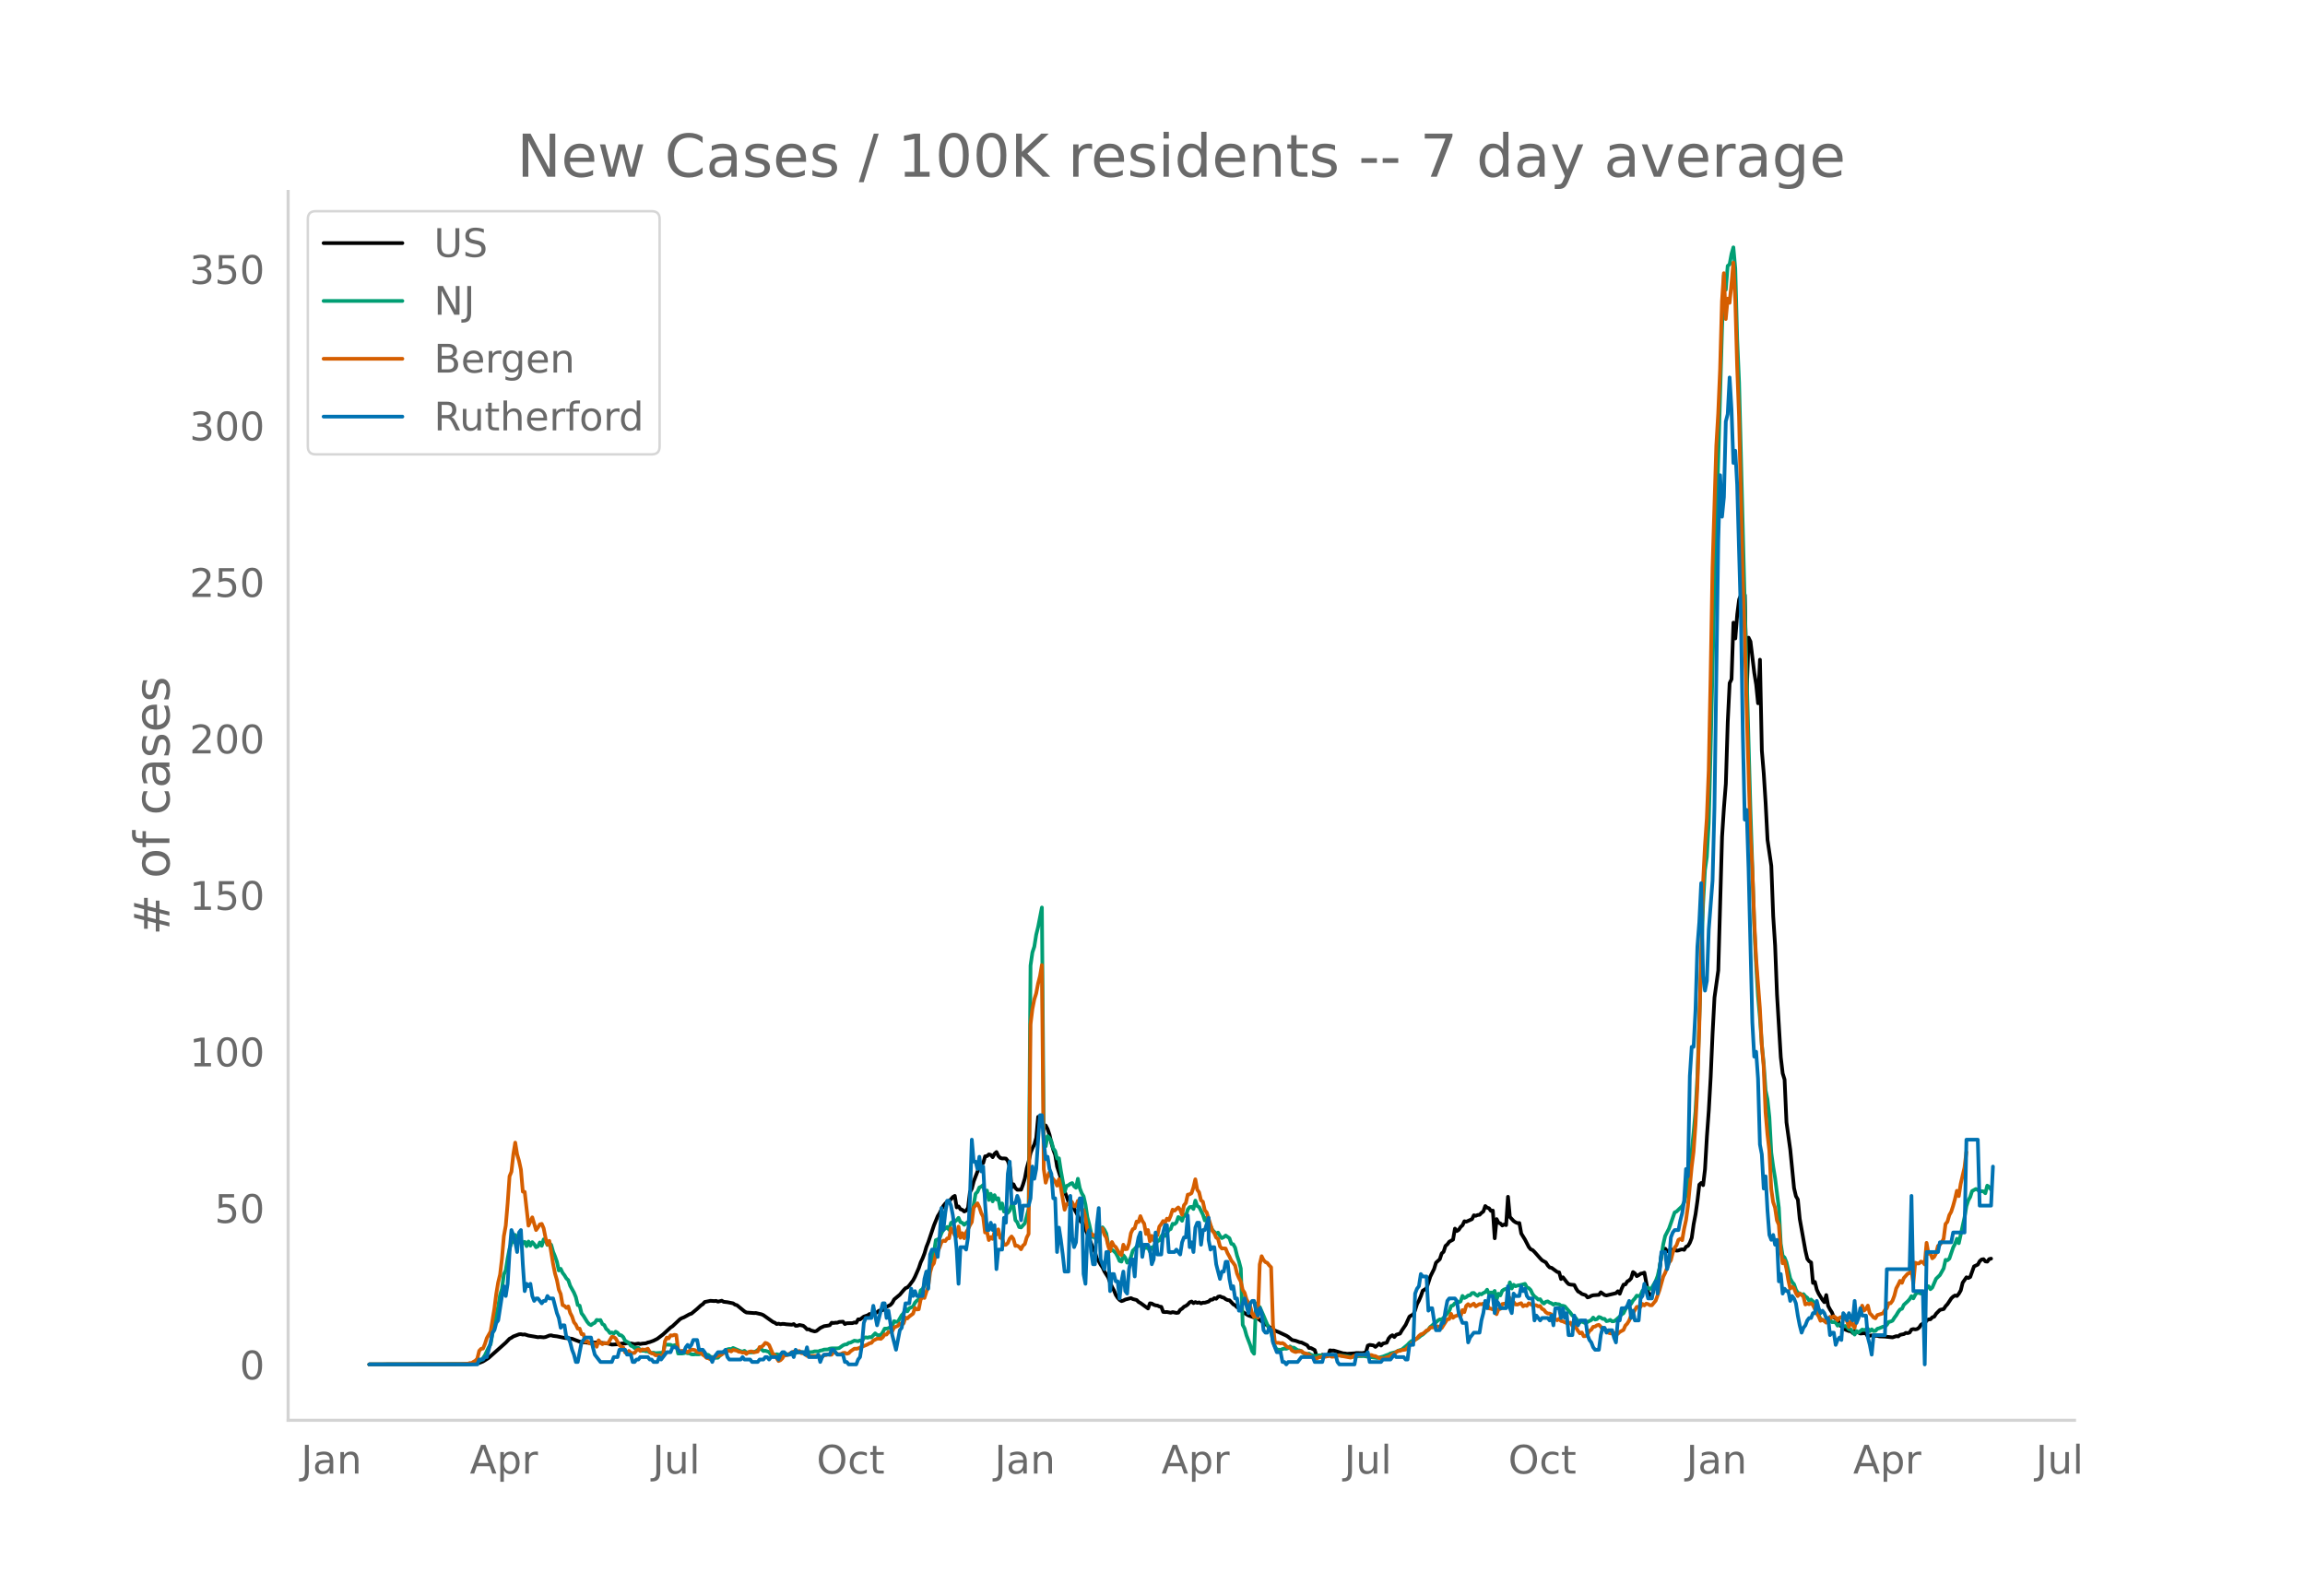 <svg height="864" viewBox="0 0 936 648" width="1248" xmlns="http://www.w3.org/2000/svg" xmlns:xlink="http://www.w3.org/1999/xlink"><defs><style>*{stroke-linecap:butt;stroke-linejoin:round}</style></defs><g id="figure_1"><path d="M0 648h936V0H0z" style="fill:#fff" id="patch_1"/><g id="axes_1"><path d="M117 576.72h725.4V77.76H117z" style="fill:none" id="patch_2"/><path clip-path="url(#p5c4dc02e78)" d="m149.973 554.04 39.244-.08 3.847-.19 1.54-.323 1.538-.604 1.54-.96.769-.5 6.925-6.169 1.54-1.606.769-.392.77-.523 2.308-.868.77-.064.769.187.77-.085 1.538.487 2.309.378 1.539.284.769-.09 1.539.131.77-.12 1.538-.621.77-.078.77.232 1.538.174 3.078.648 3.078.338 1.54.605 1.538.562 1.54.264 3.077.3.77-.232.77.073.769-.106 4.617.49 1.539.417 2.308-.137 1.54-.26.769-.069.77.05.769-.23 1.539.16 1.539.314 1.539-.246.77.178.769-.156 1.539-.134.769-.337.77-.155 1.539-.564 1.538-.771 2.309-1.763 3.078-2.833.77-.5 3.077-2.894.77-.426.77-.291 2.308-1.272.77-.24 2.308-1.927 1.539-1.425.77-.492.769-.874 2.308-.492 1.54.11.769-.076.77.314 1.538-.383.77.445 1.539.16 2.308.467.77.55.77.19 3.077 2.53.77.44 3.078.243.77-.03 2.308.532.769.351 3.847 2.74.77.316.77.542.769-.16.77.225.769-.128.77.023.769.137 2.308.179.77-.27.77.713.769-.043.77-.307 1.538.32.77.627.77.836.769-.05.77.462 1.538.425.77-.185 1.539-1.217 1.539-.73 1.539-.223.77-.166.769-1 .77.101.769-.126.77.006.769-.315 1.539-.1.77.972.769-.349 2.308-.04.77-.28.77.123.769-1.386.77.046 1.538-1.157 1.54-.512.769-.538.77.797.769-.638 1.539-.875.769-.636 1.539-.233.77-.964 2.308-1.127.77-.82.769-1.428 2.308-1.927 1.54-1.836.769-.806.77-.311.769-.801 1.539-2.07.77-1.448 1.538-3.52.77-2.31.77-1.616.769-2.016.77-2.618.769-1.926 2.308-6.864 1.54-3.755.769-1.21.77-1.627.769-1.32.77-.96.769-.715.77-.31.769-.722.77-.898.769-.46.77 4.676.769-.386.77 1.135.769.259.77.662.769-.353.77-1.139.769-6.347.77-1.413.769-3.004 2.308-5.983.77-1.026.77-.414.769-2.719.77-.1.769-.681.77.201.769.916.769-1.389.77-.69.769 1.622.77.754.769.238.77-.035.769.084.77.944.769 2.445.77 8.313.769-1.27.77 1.539.769.692 1.539-.032.77-2.075.769-2.563.77-4.135.769-2.75.77-3.474.769-1.88.77-1.495.769-2.728.77-8.494.769 2.196.77-.36.769 1.411.77.279.769 1.474.77 2.257.769 3.37.77 2.752.769 2.113.77 4.713 1.538 4.806 1.54 5.384.769 1.896.77 2.236.769-.854.77 2.008.769 1.644 1.539 2.836.77 1.888 1.538 1.693 3.848 9.707.77 1.467.769 2.704.77 1.043.769 1.395.77 1.106.769 1.653 1.539 2.423.77 2.086.769 1.762.769 1.373.77 1.872.769 1.196.77.826.769.476.77-.232.769-.408 2.308-.577.77.39 1.539.39.77.79.769.419 3.078 2.22.77-2.091.769.096.77.466.769.27.77.085.769.39.77.114.769 2.066.77.076.769-.04 1.539.301.77-.27 1.538.346.77-.122.77-1.16.769-.479.77-.767.769-.348.77-.57.769-.887.77-.304.769.662.77-.446.769.327.77-.19.769.425.77-.324.769.015 1.539-.466.77-.719.769-.034.77-.617.769.257.77-.849.769-.147.77.374.769.179.77.602.769.364.769.092 1.539 1.635.77.413.769.806.77.188.769.432.77 1.268 2.308 1.41 2.308.826.77-.144 3.847 2.934.77.404.77.74.769.383 1.539 1.023 1.539.615 1.539.718 1.539.712.77.488 1.538 1.256 1.54.34 1.538.576.77.104 2.308 1.131.77 1.114.77.014 1.538.82.77 2.546 1.539.132.77-.771.769.464.77-.211.769.203.77-2.258.769.12.77-.035 3.847 1.141.769.039.77.15 3.078-.206.769-.126 2.308.06 1.54-.273.769-2.78.77-.303 1.538.219.77.606.77-.628.769-.788.77.87.769-.824 1.539-.353.77-1.704.769-.88.77-.433.769.731.77-.934 1.538-.452.77-1.317 1.539-2.26 1.539-3.338.77-.506.769-.265.77-1.876.769-2.473.77-1.393.769-1.814.77-2.191 1.538-.95 1.54-4.79 1.538-3.101.77-2.527 1.539-1.416.77-2.352.769-.652.77-2.392.769-.65.77-1.053 1.538-.854.77-4.47.77.984.769-.5.77-1.164.769-.676.769-1.636.77.18 2.308-1.045.77-1.55.769.205.77-.325.769-.087.77-.789.769-.556.77-2.216.769.667.77.246.769 1.062.77-.125.769 11.254.77-7.794.769 1.483.77.283.769.84.77-.436.769.268.77-11.511.769 8.212 1.539 1.642.77.519.769.318.77-.022.769 4.254 1.539 2.512 1.539 2.985.77.918.769.316.77.74 2.308 2.615.77.788 1.538.872.77 1.222.77.815.769.142 2.308 1.69.77.155.77 2.711.769-.717 1.539 1.982.77.795.769.21 1.539.14.77 1.543.769 1.103.769.388.77.623 1.539.485.769.912.77-.207.769-.439.77-.234 2.308-.155.77-1.051 1.538 1.116.77.171 3.847-.924.77-.786.77 1.023.769-2.08.77-1.63.769-.084.77-1.226.769-.415.77-.846.769-2.527.77.537.769 1.125.77-.43.769-.568.77-.126.769-.307 1.539 8.163.77.906.769.41.77-3.175 1.538-1.99 1.54-11.594.769-1.851.77-.588.769 1.044.77-.26.769-.538.77.841.769-.654.77.377.769-.1.77-.3.769-.158.77.208.769-1.262.77-.336.769-1.29.77-1.999.769-5.533.769-4.017.77-5.445.769-6.577.77-.707.769.902.77-6.485.769-13.313.77-10.58.769-13.575.77-17.694.769-14.53 1.539-11.044 1.539-54.248.77-11.895.769-9.635.77-25.094.769-15.777.77-1.588.769-22.96.77 6.416.769-9.749.77-6.096.769-1.834.77 1.273.769-1.243.77 39.938.769-22.598.77 1.567 1.538 12.675.77 4.749.77 7.652.769-17.709.77 36.927.769 9.267.77 12.064.769 14.911 1.539 10.55.77 20.48.769 11.866.77 19.884 1.538 25.493.77 6.548.77 2.521.769 17.363 1.539 11.097 1.539 15.59.77 3.31.769 1.332.77 7.844 2.308 12.939.77 3.331.769.982.77.455.769 8.335.769-.42.77 3.133.769 1.685 1.539 2.468.77.945.769-2.885.77 4.4.769 1.46.77 1.2.769 2.013.77.476.769.128.77 2.475 1.538 1.107.77.75 1.539.603.77.021.769.775.77-.795.769.46.77.121.769.438 1.539-.148.77.162.769 1.257.77-.426.769-.097.77.151 1.538.023.77.216 2.308.092 3.078.317 1.54-.506.769.114.77-.645 1.538-.298.77-.495.77.103.769-.254.77-1.204.769-.194.77.145.769-.171.77-.559.769-1.16.77-.498.769-.1.77-1.133.769-.443.769-.062.77-.804.769-.256.77-1.193 1.538-1.551 1.54-.354.769-1.174.77-.812 1.538-2.33.77-.732.77-.445.769.198.77-.93.769-1.344.77-3.115 1.538-2.196.77.293.77-.423 1.538-4.295 1.54-.73.769-1.388.77-.677.769-.141.77.911.769.096.77-1.03.769-.19h0" style="fill:none;stroke:#000;stroke-linecap:round;stroke-width:1.5" id="line2d_1"/><path clip-path="url(#p5c4dc02e78)" d="m149.973 554.04 40.013-.094 2.309-.243.77-.18.769-.309.77-.617.769-.286.77-.849.769-1.134 1.539-3.253.77-1.16.769-4.429 2.308-10.897.77-4.743.77-2.512.769-5.79.77-1.76.769-4.816.77-3.945.769-2.288.77-.684.769-2.588.77 1.1.769-.522 1.539 2.883.77-.65.769 1.74.769-1.87.77 1.667.769-1.425.77.84.769 1.247.77-.372.769-1.576.77 1.347.769-2.6.77.333.769 1.928.77-.765.769.748.77 2.77.769 1.867.77 2.187.769 3.549.77-.677.769 1.635.77.998.769 1.278.77.703.769 2.271 1.539 2.784.77 1.832.769 3.23.77.229.769 3.12.77.98 1.538 2.492.77.914.77.413.769-.597.77-.36.769-1.163.77.145.769-.094.77 1.634.769.398.77 1.568.769.617.77 1.068.769-.233.77.445.769-.775.77.436.769.95.77.092.769.697.77 1.483 1.538.879.77 1.157.77.286.769.67 1.539-.071.77.936.769.237.77-.01.769.227.769-.05.77.559.769.135.77-.084.769.21 2.308-.161.77.243.77-3.585 2.308.1.77.374 1.538-.366.77 3.532h1.539l.77-.122.769-.244.77.262.769.019.77.406.769.058.77-.082 1.538.03 1.54-.54.769.017.77.63.769.139.77.756.769.09 1.539.317.77-.039.769-.834.77-.511.769-1.096.77-.55.769-.388.77-.186.769.078.77-.475 1.538.67 1.54.639.769.186.77-.348.769.675 2.308-.033 1.54-.413.769-.576.77-.43.769.184.769.677.77-.11 1.539.496.769 1.137.77.572.769-.513.77-.276.769.178 1.539.23.77-.424.769-.14.77.369 1.538-.546 1.54-.204 1.538-.332 3.078.152 2.309-.188.77-.254 1.538.025.77-.325.77-.125.769-.296 1.539-.052.77-.318.769-.119 2.308-.006.77-.125 1.539-1.091.77-.342.769-.061.77-.613.769-.103 1.539-.795 1.539.246.77-.354.769.407.77-1.399.769-.255.77.17.769-.256.77.086 1.538-1.613.77.668.769.113.77-.143.769-1.071.77-1.478h.769l.77-.186 1.538-.871.77-1.993.77.298.769-.049 1.539-2.655.77-.794.769-1.903.77 1.116.769-1.255 1.539-.672.77-1.58.769-.843.77-.378.769-3.76.77-.551.769-1.41.77-3.993.769-1.271.77-3.128 1.538-4.88.77-5.161.77-.33.769-.508.77-2.022.769-1.41.77-.469.769-.646.77 1.165.769-2.784.77-.509.769-.01.77-.595.769-.959.77 1.773.769.263.77.8.769-.677.77-.499.769-.654 1.539-6.317.77-4.478.769-.763.77-1.778.769-.327.77-.669.769 4.115.77-1.872.769 3.835.77-2.525.769 3.087.769-2.531.77 1.768.769-.503.77 4.189.769-2.087.77 3.326.769-1.302.77 1.823.769-.918.77-2.38.769.393.77 5.836.769.873.77 1.934.769.186 1.539-1.703 1.539-5.85.77-98.834.769-5.33.77-2.318.769-4.871.77-3.107 1.538-7.924.77 93.534.77 3.43.769-4.142.77.791.769 1.341.77 2.887.769 1.042.77 3.034.769-.084.77 4.986 1.538 8.604.77-2.349.77-.278.769-.592.77-.305.769 1.286.77.617.769-3.65.77 3.83.769 2.012.77 1.283.769 3.324.77 5.109.769 2.978.77 3.594.769 1.562.77-.09.769 1.95.77-.873.769-4.209.77-.75.769 1.014.77 1.539.769 4.424.77 2.281.769-.114.769.533.77.777.769 1.402.77 1.797.769.28.77-2.574.769.971.77 2.026.769-.61.77-1.683.769-2.57.77-.734.769-.895.77-.268.769-1.171.77.78.769.35.77.844.769-.265.77 1.707.769-1.711.77-.172 1.538-2.328.77-.297.77-1.615.769-1.053.77.836.769-1.097.77-1.345.769-.36.77-2.13.769.147.77-.673.769-2.22.77.442.769 1.08.77-2.468.769.497.77-2.59.769-.961.77-.143.769.875.77-3.402.769 2.187.77.452 1.538 3.054.77 2.374.77-1.172.769 2.609.77.687.769 1.729 1.539 1.572.77-.495.769 1.386.77.847.769-.385.77-.66 1.538 1.085.77 2.28.769.18.77 1.406.769 3.162.77 2.329.769 2.974.77 22.87.769 1.462.77 2.789 1.538 4.013.77 2.44.77 1.014.769-20.417.77 2.29.769-.855 1.539 3.518 1.539 3.675.77 1.7.769.905.77 4.176.769 2.014.77 1.316.769.008.77.143.769-.4.77-.172.769.086.77-.272.769-.673.77.548.769-.065 1.539 1.026.77.1.769.342.77.789.769.251.77.112.769-.194.77.472 1.538.48.77-.054.77-.21 1.538.052.77-.075.77.182.769-.125.77.039.769.223 1.539-.043 1.539-.313.77.212 1.538.1 2.309.35 1.539-.039 1.538-.229 2.309-.008 2.308.34 3.078.44 2.309-.592 1.539-.597.77-.263.769-.428 2.308-.599.77-.486 1.539-.495 2.308-1.899.77-.848.77-.638 2.308-1.049.77-.509.769-.676.77-.43 2.308-2.064.77-1.061.769-.577.77-.795.769-.464.77-.73.769-.492.77.034.769-.646 2.308-2.743.77-2.095.77-.215.769-.905.77-.393.769.018.77-.343.769-2.24.769.83.77-.36.769-.654.77-.074.769-.891.77-.066.769.712.77.458.769-.818.77.237.769-.554.77-.348.769-.997.77 1.752.769-.642.77.278.769-.906.77 3.627.769-2.484.77.679.769-1.9.77-.502.769-.272.77.83.769-3.443.77 2.5.769-1.529.77.593.769-.263 1.539-.287 1.539-.415.77 1.444.769.282.77.795.769 1.633.77.949.769.566.77.724.769-.154.77 1.151.769.611.77-.703.769-.178.77.491.769.296.77.536.769-.4.77.218.769.043.77.597.769.012.77.217 2.308 2.635.77 1.098.769.382.77.826.769 1.308.769.348.77-.66.769.637.77.223 1.539-.84.769-.374.77-1.016.769.817.77-.184.769-.875.77.25.769.527.77-.018.769.942.77-.161.769-.354.77.59.769-.063.77-.509 1.538-1.347.77-.891.77-.48.769-1.585.77-1.042 1.538-1.196.77-1.329.77-.854.769-1.147.77.202.769-.37.77-1.842.769-.531.77-.773.769.194.77.428.769-.546 1.539-2.676.77-2.003.769-3.294 1.539-9.695.77-3.326 1.538-2.958 2.309-6.593.77-.372 2.308-2.214.77-1.494.769-3.283.77-3.954.769-6.23 1.539-14.962.769-8.375.77-14.14 1.539-45.879.769-24.197.77-13.93.769-5.39.77-13.778.769-29.778 1.539-65.08 3.078-105.47.77-22.101.769 5.95.77-9.683.769-.632.77-4.215.769-2.684.77 8.596.769 28.64.77 17.563 2.308 90.482 2.308 83.048 1.54 46.657.769 16.221.77 12.777.769 8.655.77 11.039.769 7.741.77 10.937.769 3.608.77 7.246.769 14.347.77 5.664.769 4.647 1.539 12.16.77 14.505.769 4.943.77.721.769 1.91 1.539 6.56.77 1.465.769.91.77 2.183.769 1.355.77.133.769.679.77-.337.769.92.77.553.769 1.219.77-.495 1.538 1.478.77 2.713 1.539 3.824 1.538.634.77-.073.77.175.769-.537.77.965.769-.009.77.152.769 1.273.77-.445.769-.16.77.95.769-.206.77.395.769.95.77.094 1.538 2.065.77-1.468.77.605 1.538-1.177.77.188 1.539-.515.77.979.769-.752.77.71.769-.083.77-.875.769-.186 1.539-.64.77-.034.769-.697.77-1.194.769-.16.77-.339.769-1.233.77-1.01.769-1.31.77-1.024.769-.278.77-1.619 1.538-1.394.77-.836.77-1.27.769.906.77-1.466.769-.932 2.308.644.77-.137.77-2.647.769-.385.769 1.192.77-.652 1.539-3.575 1.538-1.488 1.54-2.725.769-3.476.77.168.769-.644 1.539-4.518.77-1.496.769-2.069.77 1.791 2.308-10.43.77-4.542.769-2.414.77-1.361.769-2.417 1.539-.842.77.352.769.727.77-.206.769.098.77.748.769-3.076.77.53.769 1.07h0" style="fill:none;stroke:#009e73;stroke-linecap:round;stroke-width:1.5" id="line2d_2"/><path clip-path="url(#p5c4dc02e78)" d="m149.973 554.04 36.935-.097 3.078-.176.77-.272h.77l.769-.546.77-.409.769-.876.77-3.156.769-.798.77-.117.769-1.83.77-2.397 1.538-2.687 1.54-9.291.769-6.096.77-4.597.769-3.136.77-6.525.769-9.096.77-4.246.769-9.115.77-10.927.769-1.87.77-7.05.769-4.753.77 4.753.769 2.648.77 3.545.769 8.96.77.097 1.538 13.712 1.539-3.37 1.539 5.162.77-1.052.769-1.246.77-.214.769 1.791.77 3.857.769 2.727.77-1.461 1.538 9.388.77 3.857.77 2.629.769 3.876.77 1.83.769 4.5.77.312.769.818.77-.604.769 2.63.77 1.46.769 2.337.77.955.769 1.675.77-.039.769 2.24.77.02.769 3.096.77-.292.769.857.77.195 1.538.02.77 1.226.77-2.63.769.877.77.702.769-.41 1.539.04 1.539-2.61.77.097.769.526 1.539 2.766.77.603.769.332.77 2.006.769.194.77-.798.769.798.77.078.769-.078.77-.993.769-.39.77.604.769-.642.77.136.769-.078.769-.35.77 1.304.769.604.77.117.769.643 1.539.039.77.409.769-.02.77-6.077.769-1.538.77.35.769-1.266.77.117.769-.311.77.116.769 5.96.77.76.769-.37.77.312.769-.176.77.526.769-.662.77-.448.769.039.77.195.769.76 1.539.291.77.78.769.525.77.78.769.136.77.448.769-.662.77-.04.769-.506 1.539-.467.77-.331.769-.643h.77l.769-.838h.77l.769.254.77-.604 1.538.292.77.448.77.078.769.312.77-.176.769.682.77-.682.769-.311h.77l.769.35 1.539-.33.77-1.812.769-.098.769-.623.77-.993.769.253.77.623 1.538 3.584.77.545 1.539 2.357.77-.331.769-.76.77-1.246.769.02.77-.234.769-.526 1.539-.76.77.253.769-.292.77-.156.769.838.77.078.769.292.77.72.769-.058.77.214 3.077-.175.77.468.77-.04.769-.681.77-.02.769-.311.77.156h.769l.77-.974.769.117.77.564.769.098.77-.117.769-.39.77-.078.769.39.77-.195.769-.798 1.539-1.052.77.02.769-.137 1.539-.662 1.539-.623.77-.332.769-.467.77-.156.769-.954 1.539-.76.769-.039.77.117.769-.643.77-1.149.769.04.77-1.053.769-.039.77-.253.769-1.539 1.539-.662.77-.915.769.526.77-.604.769-2.357.77.35.769-.798 1.539-1.13.77-2.337.769.624.77-.078.769-3.915.77-.974.769.292.77-2.454.769-1.987.77-5.901.769-2.708.77-1.032.769-3.74.77-.974.769-1.753.77-2.084.769-.662.77.214.769-1.09.77-.04.769-4.05.77 1.07.769 1.734.77.507.769-4.032.77 4.538.769-1.87.77 2.065.769-2.338.77-1.285.769-1.636.77-1.305.769-5.882 1.539-1.734.77 1.578.769 2.376.77 1.48.769 6.408.77-.33.769 3.408.77-1.208.769.74.769-2.882.77 1.11.769-2.104.77 3.448h.769l.77 2.824h.769l.77-.701.769-1.811.77-.877.769 1.052.77 2.785.769-.078.77.487.769.955.77-1.48.769-.643.77-2.65.769-1.46.77-85.077.769-6.252.77-3.896.769-2.434.77-4.032.769-3 .77-4.48.769 82.857.77 5.512.769-2.551.77-1.695.769 1.87 1.539 1.87.77 1.714.769-2.61.77 3.35 1.538 9.037.77-2.24.77-.02.769-1.265.77.506.769 1.617.77-.059.769-2.162.77 2.669.769 1.246.77-.194.769 3.019.77 5.22.769 2.025.77-.72.769.818.77-.215.769 1.91.77-.274.769-4.48.77.254.769 2.454.77 1.227.769 3.37.77 2.162.769-3.76.769 1.461.77.585 1.539 2.726.769.546.77-4.227.769 1.831.77-.097.769-2.22.77-4.208.769-1.616.77-.39.769-2.707.77.214.769-2.415.77 1.909.769 1.149.77 4.207.769-1.636.77 4.616.769-2.24.77 1.87.769-2.357.77.253.769-3.506.77-1.013.769-1.266.77.74.769-1.694.77.604.769-1.773.77-2.493.769.429 1.539-1.325.77.896.769 2.104.77-3.896.769-.915.77-3.39.769-.135.77-.468.769-2.318.77-3.31.769 4.206.77 1.091.769 3.253.77.565.769 3.486.77.838 2.308 7.498.77.896.769 1.831.77.506.769 3.058.77.877.769-.059.77.059.769 1.89.769 1.363.77 1.636.769.935.77 1.13.769 3.194.77 1.81.769 1.462.77 3.35.769 1.188.77 2.63 1.538 2.94.77 2.883.77 1.402.769-1.636.77 1.87.769-21.58.77-3.35.769 1.557.77.838.769.331.77.993.769.78.77 23.548.769 6.933.77.215.769-.02.77.234.769-.136.77.428.769.877.77.428.769.078.77 1.208.769.39.77.252.769-.253h.77l.769-.175.77.74.769.175 1.539.604.77.623 1.538.877.77.039.77-.429.769-.195 1.539-.058.77-.097.769-.254.77-.097.769.41 1.539-.118.77-.35.769-.04 4.617.858.769-.312.77-.487.769.04 1.539-.332 2.308-.156.77.234 1.539-.04.77.332.769.078 1.539.799 2.308.194.77-.506.77-.098 1.538-1.07.77-.312 1.539-1.11h.77l.769-.312 1.539-.214 3.847-3.954.77-.604.77-.955.769-.662.77-.234.769-.545.77-.76.769-.253.77-.974 1.538-.077.77-.468.77.078.769.253.77.448 2.308-3.584.77-.097.769-2.123.77 1.617.769-.643.77-.214.769-.507.77.877.769-2.65.769.819.77-2.571.769-.662.77.798 1.538-1.013.77 1.13 1.539-.954.77.097.769-.253.77.467.769-.272.77 1.714.769.116.77.293.769-.682.77 2.649.769-2.006.77-.156.769-1.967 1.539-.254.77.994.769-3.253.77 1.948.769-.273.77 1.013.769.039 1.539-.565.77 1.285.769-.506.77.312.769-1.072 1.539.819.77-.059.769.078.77.448.769-.175.77 1.188.769.35.77 1.013.769.487.77.059.769.35.77 1.032.769.838.77.487.769-.604.77.877.769.175 1.539.701.77.195.769-.39.77 1.286.769-.448 1.539 2.532.769.993.77-.35.769 1.519.77-.04.769-.583.77-1.52.769-.506.77-1.169.769-.097.77-.526.769-.195.77.74.769 1.091.77-.273.769.994.77.662.769.234 1.539.156.77-.429.769.506.77-.779 1.538-.818.77-1.772.77-.799.769-1.246.77-1.987.769-.915 1.539-2.65 1.539.02.77-1.227.769.623.77-.74.769.215.77.448h.769l1.539-1.85 1.539-4.247 1.539-5.512.77-1.52 1.538-4.09.77-1.012.77-3.02.769-2.103.77-1.013.769-2.181.77-.429.769.546.77-4.577.769-3.487.77-5.59 1.538-16.01.77-6.252.769-10.654.77-15.621.769-23.88 1.539-58.704.77-15.211.769-11.278.77-19.497.769-38.175.77-44.058 1.538-49.589.77-12.972.77-17.977.769-27.775.77-11.355.769 18.62.77-8.297.769 1.714.77-7.557.769-8.785.77 14.628.769 27.502.77 20.315 1.538 67.196.77 21.386.77 29.489 1.538 51.225.77 14.433.77 20.704.769 15.562 1.539 20.237.77 14.823.769 8.881.77 18.679.769 8.94.77 6.622.769 15.524.77 5.336.769 2.24.77 5.2.769 1.754.77 10.167.769 5.512.77-1.071.769 3.233.77 4.616.769 3.506.77-.74.769.526.77 2.025.769 1.227.77-1.032.769.468.77.779.769 3.194.77-.37.769.253.77-.428.769.74.769 1.577.77 1.91.769 1.05.77 1.89.769-.487.77.526.769.72.77-.35.769-2.025.77.272.769-.487.77.546.769 1.07.77-.973.769-.35.77.954.769-.37.77 1.013.769 2.434.77-2.337.769 1.52.77 1.207.769-3.76.77-.37.769-1.986.77-2.922.769 2.026.77-.682.769-1.363.77 3.116.769.74.77.955.769.35.77-1.305 2.308-.72.77-1.325.769-.681.77-2.085.769.02.77-1.032.769-2.065.77-2.98.769-1.402.77-1.636.769.818.77-1.968 1.538-1.714.77-.311.77-1.383.769 5.648.77-8.453.769.312.77-.02.769-.74.77.234.769.915.77-8.764.769 4.44.769-.253.77 2.104.769-.585.77-1.421.769-3.02.77-.545.769-.974.77-1.383.769-6.018.77-.896.769-2.707.77-1.344.769-2.396.77-2.785.769-3.35.77 2.162.769-4.948 1.539-6.622.77-6.31h0" style="fill:none;stroke:#d55e00;stroke-linecap:round;stroke-width:1.5" id="line2d_3"/><path clip-path="url(#p5c4dc02e78)" d="M149.973 554.04h43.86l.77-1.984h1.54l.769-.992h.77l1.538-5.952.77-3.968.77-.992.769-2.976.77-.992 1.538-9.92.77-3.968.77 3.968.769-4.96.77-12.896.769-8.929.77 1.984.769 2.977.77 3.968.769-7.937.77-.992.769 13.889.77 10.912.769-2.976.769.992.77-.992.769 4.96.77 1.984.769-.992h.77l1.538 1.984.77-.992h.77l.769-1.984.77.992h1.538l1.54 5.952.769 1.984.77 3.968.769-.992h.77l.769 4.96h.77l.769 1.984.77 2.976.769 1.984.77 2.976h.769l1.539-7.936 1.539-1.984h2.308l.77 3.968.77 2.976 2.308 2.976h4.617l.77-1.984h1.538l.77-2.976h2.308l.77 1.984h1.539l.77 2.976h.769l.77-.992h.769l.77-.992h3.077l.77.992h.769l.77.992h1.538l.77-1.984.77.992 2.308-2.976h1.539l.77-1.984h1.538l1.54 1.984h1.538l.77-1.984.77-.992.769.992.77-.992.769-1.984h1.539l.77 3.968h1.538l.77.992.77 1.984h1.538l.77 1.984.77-1.984 1.538-1.984h2.309l.77-.992.769 2.976.77.992h4.616l.77-.992.77.992h2.308l.77.992h2.308l.77-.992h1.538l.77-.992h.769l.77.992.769-.992h2.308l.77.992.77-1.984.769-.992h.77l.769.992h1.539l.77-.992.769 1.984.77-2.976.769.992h2.308l.77.992.77-2.976.769 3.968h3.078l.77-.992.769 2.976.77-1.984.769-.992h2.308l.77-1.984h.77l1.538 1.984h2.309l.77 2.976h.769l.77.992h3.077l.77-1.984.77-.992.769-4.96.77-8.928.769-1.984h2.308l.77-4.96 1.539 7.936 2.308-8.928h.77l.769 5.952.77-2.976 1.538 9.92 1.54 5.952 1.538-7.936.77-.992 1.539-9.92h1.539l.77-5.952.769 2.976.77-1.984.769 1.984h2.308l.77-6.944.77-2.976.769 6.944.77-13.888.769-1.984h1.539l.77 2.976.769-7.937.77-11.904.769 8.928.77-6.944.769-4.96h.77l.769 1.984.77 3.968.769 5.952.77 7.937.769 13.888.77-14.88h1.538l.77.992.77-4.96.769-15.873.77-23.808.769 8.928h.77l.769 2.976.77-4.96.769 5.952.77-1.984.769 14.88.77 10.912h.769l.77-2.976.769 2.976.769-1.984.77 17.857.769-7.936h1.539l.77-12.897.769 1.984.77-19.84.769-4.96.77 16.864h1.538l.77-2.976.77 1.984.769 7.936.77-5.952h2.308l.77-2.976.769-12.896.77 4.96.769-3.968.77-11.904.769-9.92h.77l.769 10.912.77 6.944.769-.992.77 4.96.769 1.984.77 9.92h.769l.77 21.825.769-9.92.77 4.96.769 5.952.77 6.944h1.538l.77-30.753.77 16.864.769 3.969.77-1.984.769-12.897.77-4.96h.769l.77 30.753.769 3.968.77-19.84.769-1.985.77 8.929.769 4.96h.77l.769-15.873.77-6.944.769 20.833 1.539 3.968.77-6.944h.769l.77 15.872.769-6.944h.769l.77 2.976h.769l.77 6.944.769-6.944.77-3.968.769 7.936.77.992.769-9.92.77-3.968h.769l.77 6.944.769-11.904.77-3.969.769-1.984.77 9.92.769-4.96h1.539l.77 1.985.769 5.952.77-1.984.769-10.913.77 8.929h1.538l.77-8.929.77-2.976h.769l.77 10.913h2.308l.77-.992 1.538 1.984.77-4.96.77-1.985h.769l.77-8.928.769 12.897.77-1.984.769 3.968.77-9.92.769-1.985h.77l.769 8.929.77-5.953h.769l1.539-4.96v8.928l.77 3.969.769-.992h.77l.769 6.944 1.539 5.952.77-2.976h.769l.77-3.968h.769l.769 6.944.77 3.968.769-.992.77 4.96h.769l.77 4.96h.769l.77-2.976.769-1.984 1.539 5.952.77-3.968.769-.992h.77l.769 3.968.77 1.984.769-2.976.77 1.984.769 6.944.77.992h.769l.77-1.984.769.992.77 4.96 1.538 3.968h1.54l.769 3.968h.77l.769.992.77-.992h3.847l1.539-1.984h4.617l.77 1.984h3.077l.77-2.976h4.617l.77 2.976.769.992h6.156l.769-3.968h3.847l.77-.992.77 3.968h4.616l.77-.992h3.078l1.539-1.984.77.992h3.077l.77.992h.77l.769-5.952h1.539l.77-20.832.769-1.984.77-.992.769-4.96.77.992h1.538l.77 13.888.77-.992h.769l.77 4.96.769 3.968h1.539l.77-2.976h.769l.77-4.96.769-3.968.77-.992h2.308l.77.992.769 4.96 1.539 3.968h1.539l.769 7.936.77-1.984 1.538-1.984h2.309l.77-4.96.769-2.976.77-4.96.769 2.976.77-4.96h1.538l.77 6.944.77-4.96.769.992.77 1.984h2.308l.77-8.928.769 8.928.77 1.984.769-7.936.77.992h1.538l.77-3.968.77 1.984.769-.992.77 2.976.769.992h1.539l.77 8.928.769-1.984 1.539 1.984.77-.992h2.308l.77.992.769-1.984.77 3.968.769-6.944h1.539l.77 3.968.769-3.968.77 3.968.769-1.984.77 8.928h1.538l.77-7.936.77 2.976.769.992.769-1.984h2.309l.769 5.952.77 1.984.769.992.77 1.984.769.992h1.539l.77-5.952.769-2.976h.77l.769 1.984.77-.992h1.538l.77 2.976.77 1.984.769-8.928h.77l.769-4.96h1.539l.77-.992.769-1.984.77 6.944.769-2.976.77 3.968h1.538l.77-8.928.77-.992.769-4.96 1.539 5.952h1.539l.77-4.96.769-1.984.77 4.96 1.538-16.864h1.54l.769 6.944.77-2.976.769-9.92.77-1.985.769-.992h1.539l.77-3.968.769-2.976.77-4.96.769-12.896.77 2.976.769-40.672.77-11.904h.769l.769-14.88.77-25.793.769-9.92.77-15.872.769 37.696.77 5.952.769-3.968.77-20.832 1.538-19.84.77-29.76 1.539-108.13.77-26.784.769 16.865.77-7.936.769-30.753.77-2.976.769-14.88.77 12.896.769 21.824.77-4.96.769 13.888 1.539 54.561.77 47.616.769 33.729.77-3.968.769 23.808 1.539 62.497.77 13.888.769-1.984.77 10.912.769 26.784.77 3.968.769 13.888.77-4.96.769 13.888.77 9.92.769 1.984.77-1.984.769 3.969.77-1.985.769 16.865.77-2.976.769 7.936.77-1.984.769.992h.77l.769 3.968.77-1.984.769.992.77 1.984.769 4.96.77 3.968.769 2.976.77-1.984.769-.992.77-1.984.769-.992h.77l.769-1.984h.769l.77-4.96.769 2.976.77 1.984.769-.992.77.992.769 1.984h.77l.769 6.944.77-.992h.769l.77 4.96.769-1.984.77-.992.769.992.77-10.912.769.992.77 1.984.769-2.976.77 1.984.769.992.77-7.936.769 8.928.77-1.984.769-3.968.77 2.976h1.538l.77 8.928.77 2.976.769 3.968.77-7.936h4.616l.77-26.784h9.234l.77-29.76.769 38.688h3.847l.77 29.76.77-45.632h4.616l.77-3.968h4.616l.77-3.969h4.617l.77-37.696h4.616l.77 26.784h4.617l.77-15.872h0" style="fill:none;stroke:#0072b2;stroke-linecap:round;stroke-width:1.5" id="line2d_4"/><path d="M117 576.72V77.76" style="fill:none;stroke:#d3d3d3;stroke-linecap:square;stroke-linejoin:miter;stroke-width:1.25" id="patch_3"/><path d="M117 576.72h725.4" style="fill:none;stroke:#d3d3d3;stroke-linecap:square;stroke-linejoin:miter;stroke-width:1.25" id="patch_4"/><g id="matplotlib.axis_1"><g id="xtick_1"><g style="fill:#696969" transform="matrix(.16 0 0 -.16 122.25 598.378)" id="text_1"><defs><path d="M9.813 72.906h9.859V5.078q0-13.187-5-19.14-5-5.954-16.094-5.954h-3.75v8.297h3.078q6.531 0 9.219 3.672Q9.813-4.39 9.813 5.078z" id="DejaVuSans-74"/><path d="M34.281 27.484q-10.89 0-15.093-2.484-4.204-2.484-4.204-8.5 0-4.781 3.157-7.594 3.156-2.797 8.562-2.797 7.485 0 12 5.297 4.516 5.297 4.516 14.078v2zm17.922 3.72V0H43.22v8.297Q40.14 3.328 35.547.953q-4.594-2.375-11.234-2.375-8.391 0-13.36 4.719Q6 8.016 6 15.922q0 9.219 6.172 13.906 6.187 4.688 18.437 4.688h12.61v.89q0 6.203-4.078 9.594-4.078 3.39-11.453 3.39-4.688 0-9.141-1.124-4.438-1.125-8.531-3.375v8.312q4.921 1.906 9.562 2.844 4.64.953 9.031.953 11.875 0 17.735-6.156 5.86-6.14 5.86-18.64z" id="DejaVuSans-97"/><path d="M54.89 33.016V0h-8.984v32.719q0 7.765-3.031 11.61-3.031 3.858-9.078 3.858-7.281 0-11.484-4.64-4.204-4.625-4.204-12.64V0H9.08v54.688h9.03v-8.5q3.235 4.937 7.594 7.374Q30.078 56 35.797 56q9.422 0 14.25-5.828 4.844-5.828 4.844-17.156z" id="DejaVuSans-110"/></defs><use xlink:href="#DejaVuSans-74"/><use x="29.492" xlink:href="#DejaVuSans-97"/><use x="90.771" xlink:href="#DejaVuSans-110"/></g></g><g id="xtick_2"><g style="fill:#696969" transform="matrix(.16 0 0 -.16 190.767 598.378)" id="text_2"><defs><path d="M34.188 63.188 20.797 26.906h26.812zm-5.579 9.718h11.188L67.578 0h-10.25l-6.64 18.703h-32.86L11.188 0H.78z" id="DejaVuSans-65"/><path d="M18.11 8.203v-29H9.077v75.484h9.031v-8.296q2.844 4.875 7.157 7.234Q29.594 56 35.594 56q9.968 0 16.187-7.906 6.235-7.907 6.235-20.797T51.78 6.484q-6.218-7.906-16.187-7.906-6 0-10.328 2.375-4.313 2.375-7.157 7.25zm30.578 19.094q0 9.906-4.079 15.547-4.078 5.64-11.203 5.64-7.14 0-11.218-5.64-4.079-5.64-4.079-15.547 0-9.906 4.078-15.547 4.079-5.64 11.22-5.64 7.124 0 11.202 5.64t4.078 15.547z" id="DejaVuSans-112"/><path d="M41.11 46.297q-1.516.875-3.297 1.281Q36.03 48 33.89 48q-7.625 0-11.703-4.953-4.079-4.953-4.079-14.234V0H9.08v54.688h9.03v-8.5q2.844 4.984 7.375 7.39Q30.031 56 36.531 56q.922 0 2.047-.125 1.125-.11 2.484-.36z" id="DejaVuSans-114"/></defs><use xlink:href="#DejaVuSans-65"/><use x="68.408" xlink:href="#DejaVuSans-112"/><use x="131.885" xlink:href="#DejaVuSans-114"/></g></g><g id="xtick_3"><g style="fill:#696969" transform="matrix(.16 0 0 -.16 264.978 598.378)" id="text_3"><defs><path d="M8.5 21.578v33.11h8.984V21.922q0-7.766 3.016-11.656 3.031-3.875 9.094-3.875 7.265 0 11.484 4.64 4.234 4.64 4.234 12.656v31h8.985V0h-8.984v8.406Q42.047 3.422 37.718 1q-4.313-2.422-10.032-2.422-9.421 0-14.312 5.86Q8.5 10.296 8.5 21.578zM31.11 56z" id="DejaVuSans-117"/><path d="M9.422 75.984h8.984V0H9.422z" id="DejaVuSans-108"/></defs><use xlink:href="#DejaVuSans-74"/><use x="29.492" xlink:href="#DejaVuSans-117"/><use x="92.871" xlink:href="#DejaVuSans-108"/></g></g><g id="xtick_4"><g style="fill:#696969" transform="matrix(.16 0 0 -.16 331.591 598.378)" id="text_4"><defs><path d="M39.406 66.219q-10.75 0-17.078-8.016-6.312-8-6.312-21.828 0-13.766 6.312-21.781 6.328-8 17.078-8 10.735 0 17.016 8 6.281 8.015 6.281 21.781 0 13.828-6.281 21.828-6.281 8.016-17.016 8.016zm0 8q15.328 0 24.5-10.281 9.188-10.282 9.188-27.563 0-17.234-9.188-27.516-9.172-10.28-24.5-10.28-15.375 0-24.593 10.25-9.204 10.265-9.204 27.546t9.204 27.563q9.218 10.28 24.593 10.28z" id="DejaVuSans-79"/><path d="M48.781 52.594v-8.407q-3.812 2.11-7.64 3.157-3.828 1.047-7.735 1.047-8.75 0-13.593-5.547-4.829-5.532-4.829-15.547 0-10.016 4.829-15.563 4.843-5.53 13.593-5.53 3.907 0 7.735 1.046 3.828 1.047 7.64 3.156V2.094Q45.016.344 40.984-.531q-4.015-.89-8.562-.89-12.36 0-19.64 7.765-7.266 7.765-7.266 20.953 0 13.375 7.343 21.031Q20.22 56 33.016 56q4.14 0 8.093-.86 3.953-.843 7.672-2.546z" id="DejaVuSans-99"/><path d="M18.313 70.219V54.688h18.5v-6.985h-18.5V18.016q0-6.688 1.828-8.594 1.828-1.906 7.453-1.906h9.218V0h-9.218q-10.407 0-14.36 3.875-3.953 3.89-3.953 14.14v29.688H2.687v6.984h6.594V70.22z" id="DejaVuSans-116"/></defs><use xlink:href="#DejaVuSans-79"/><use x="78.711" xlink:href="#DejaVuSans-99"/><use x="133.691" xlink:href="#DejaVuSans-116"/></g></g><g id="xtick_5"><g style="fill:#696969" transform="matrix(.16 0 0 -.16 403.884 598.378)" id="text_5"><use xlink:href="#DejaVuSans-74"/><use x="29.492" xlink:href="#DejaVuSans-97"/><use x="90.771" xlink:href="#DejaVuSans-110"/></g></g><g id="xtick_6"><g style="fill:#696969" transform="matrix(.16 0 0 -.16 471.631 598.378)" id="text_6"><use xlink:href="#DejaVuSans-65"/><use x="68.408" xlink:href="#DejaVuSans-112"/><use x="131.885" xlink:href="#DejaVuSans-114"/></g></g><g id="xtick_7"><g style="fill:#696969" transform="matrix(.16 0 0 -.16 545.842 598.378)" id="text_7"><use xlink:href="#DejaVuSans-74"/><use x="29.492" xlink:href="#DejaVuSans-117"/><use x="92.871" xlink:href="#DejaVuSans-108"/></g></g><g id="xtick_8"><g style="fill:#696969" transform="matrix(.16 0 0 -.16 612.456 598.378)" id="text_8"><use xlink:href="#DejaVuSans-79"/><use x="78.711" xlink:href="#DejaVuSans-99"/><use x="133.691" xlink:href="#DejaVuSans-116"/></g></g><g id="xtick_9"><g style="fill:#696969" transform="matrix(.16 0 0 -.16 684.749 598.378)" id="text_9"><use xlink:href="#DejaVuSans-74"/><use x="29.492" xlink:href="#DejaVuSans-97"/><use x="90.771" xlink:href="#DejaVuSans-110"/></g></g><g id="xtick_10"><g style="fill:#696969" transform="matrix(.16 0 0 -.16 752.496 598.378)" id="text_10"><use xlink:href="#DejaVuSans-65"/><use x="68.408" xlink:href="#DejaVuSans-112"/><use x="131.885" xlink:href="#DejaVuSans-114"/></g></g><g id="xtick_11"><g style="fill:#696969" transform="matrix(.16 0 0 -.16 826.707 598.378)" id="text_11"><use xlink:href="#DejaVuSans-74"/><use x="29.492" xlink:href="#DejaVuSans-117"/><use x="92.871" xlink:href="#DejaVuSans-108"/></g></g></g><g id="matplotlib.axis_2"><g id="ytick_1"><g style="fill:#696969" transform="matrix(.16 0 0 -.16 97.32 560.119)" id="text_12"><defs><path d="M31.781 66.406q-7.61 0-11.453-7.5Q16.5 51.422 16.5 36.375q0-14.984 3.828-22.484 3.844-7.5 11.453-7.5 7.672 0 11.5 7.5 3.844 7.5 3.844 22.484 0 15.047-3.844 22.531-3.828 7.5-11.5 7.5zm0 7.813q12.266 0 18.735-9.703 6.468-9.688 6.468-28.141 0-18.406-6.468-28.11-6.47-9.687-18.735-9.687-12.25 0-18.718 9.688-6.47 9.703-6.47 28.109 0 18.453 6.47 28.14Q19.53 74.22 31.78 74.22z" id="DejaVuSans-48"/></defs><use xlink:href="#DejaVuSans-48"/></g></g><g id="ytick_2"><g style="fill:#696969" transform="matrix(.16 0 0 -.16 87.14 496.57)" id="text_13"><defs><path d="M10.797 72.906h38.719v-8.312H19.828v-17.86q2.14.735 4.281 1.094 2.157.36 4.313.36 12.203 0 19.328-6.688 7.14-6.688 7.14-18.11 0-11.765-7.328-18.296-7.328-6.516-20.656-6.516-4.593 0-9.36.781-4.75.782-9.827 2.344v9.922q4.39-2.39 9.078-3.563 4.687-1.171 9.906-1.171 8.453 0 13.375 4.437 4.938 4.438 4.938 12.063 0 7.609-4.938 12.047-4.922 4.453-13.375 4.453-3.953 0-7.89-.875-3.922-.875-8.016-2.735z" id="DejaVuSans-53"/></defs><use xlink:href="#DejaVuSans-53"/><use x="63.623" xlink:href="#DejaVuSans-48"/></g></g><g id="ytick_3"><g style="fill:#696969" transform="matrix(.16 0 0 -.16 76.96 433.021)" id="text_14"><defs><path d="M12.406 8.297h16.11v55.625l-17.532-3.516v8.985l17.438 3.515h9.86V8.296H54.39V0H12.406z" id="DejaVuSans-49"/></defs><use xlink:href="#DejaVuSans-49"/><use x="63.623" xlink:href="#DejaVuSans-48"/><use x="127.246" xlink:href="#DejaVuSans-48"/></g></g><g id="ytick_4"><g style="fill:#696969" transform="matrix(.16 0 0 -.16 76.96 369.473)" id="text_15"><use xlink:href="#DejaVuSans-49"/><use x="63.623" xlink:href="#DejaVuSans-53"/><use x="127.246" xlink:href="#DejaVuSans-48"/></g></g><g id="ytick_5"><g style="fill:#696969" transform="matrix(.16 0 0 -.16 76.96 305.924)" id="text_16"><defs><path d="M19.188 8.297h34.421V0H7.33v8.297q5.609 5.812 15.296 15.594 9.703 9.797 12.188 12.64 4.734 5.313 6.609 9 1.89 3.688 1.89 7.25 0 5.813-4.078 9.469-4.078 3.672-10.625 3.672-4.64 0-9.797-1.61-5.14-1.609-11-4.89v9.969Q13.767 71.78 18.938 73q5.188 1.219 9.485 1.219 11.328 0 18.062-5.672 6.735-5.656 6.735-15.125 0-4.5-1.688-8.531-1.672-4.016-6.125-9.485-1.218-1.422-7.765-8.187-6.532-6.766-18.453-18.922z" id="DejaVuSans-50"/></defs><use xlink:href="#DejaVuSans-50"/><use x="63.623" xlink:href="#DejaVuSans-48"/><use x="127.246" xlink:href="#DejaVuSans-48"/></g></g><g id="ytick_6"><g style="fill:#696969" transform="matrix(.16 0 0 -.16 76.96 242.376)" id="text_17"><use xlink:href="#DejaVuSans-50"/><use x="63.623" xlink:href="#DejaVuSans-53"/><use x="127.246" xlink:href="#DejaVuSans-48"/></g></g><g id="ytick_7"><g style="fill:#696969" transform="matrix(.16 0 0 -.16 76.96 178.827)" id="text_18"><defs><path d="M40.578 39.313Q47.656 37.797 51.625 33q3.984-4.781 3.984-11.813 0-10.78-7.422-16.703-7.421-5.906-21.093-5.906-4.578 0-9.438.906-4.86.907-10.031 2.72v9.515q4.094-2.39 8.969-3.61 4.89-1.218 10.218-1.218 9.266 0 14.125 3.656 4.86 3.656 4.86 10.64 0 6.454-4.516 10.079-4.515 3.64-12.562 3.64h-8.5v8.11h8.89q7.266 0 11.125 2.906 3.86 2.906 3.86 8.375 0 5.61-3.985 8.61-3.968 3.015-11.39 3.015-4.063 0-8.703-.89-4.641-.876-10.203-2.72v8.782q5.624 1.562 10.53 2.344 4.907.78 9.25.78 11.235 0 17.766-5.109 6.547-5.093 6.547-13.78 0-6.063-3.468-10.235-3.47-4.172-9.86-5.782z" id="DejaVuSans-51"/></defs><use xlink:href="#DejaVuSans-51"/><use x="63.623" xlink:href="#DejaVuSans-48"/><use x="127.246" xlink:href="#DejaVuSans-48"/></g></g><g id="ytick_8"><g style="fill:#696969" transform="matrix(.16 0 0 -.16 76.96 115.278)" id="text_19"><use xlink:href="#DejaVuSans-51"/><use x="63.623" xlink:href="#DejaVuSans-53"/><use x="127.246" xlink:href="#DejaVuSans-48"/></g></g><g style="fill:#696969" transform="matrix(0 -.2 -.2 0 68.8 379.813)" id="text_20"><defs><path d="M51.125 44H36.922l-4.11-16.313h14.313zm-7.328 27.781-5.078-20.265h14.265L58.11 71.78h7.813L60.89 51.516h15.234V44h-17.14l-4-16.313h15.53V20.22H53.079L48 0h-7.813l5.032 20.219H30.906L25.875 0h-7.86l5.079 20.219H7.719v7.468h17.187L29 44H13.281v7.516h17.625l4.985 20.265z" id="DejaVuSans-35"/><path d="M30.61 48.39q-7.22 0-11.422-5.64-4.204-5.64-4.204-15.453 0-9.813 4.172-15.453 4.188-5.64 11.453-5.64 7.188 0 11.375 5.655 4.203 5.672 4.203 15.438 0 9.719-4.203 15.406-4.187 5.688-11.375 5.688zm0 7.61q11.718 0 18.406-7.625 6.703-7.61 6.703-21.078 0-13.422-6.703-21.078-6.688-7.64-18.407-7.64-11.765 0-18.437 7.64-6.656 7.656-6.656 21.078 0 13.469 6.656 21.078Q18.844 56 30.609 56z" id="DejaVuSans-111"/><path d="M37.11 75.984V68.5h-8.594q-4.828 0-6.72-1.953-1.874-1.953-1.874-7.031v-4.828h14.797v-6.985H19.922V0H10.89v47.703H2.297v6.984h8.594V58.5q0 9.125 4.25 13.297 4.25 4.187 13.468 4.187z" id="DejaVuSans-102"/><path d="M44.281 53.078v-8.5q-3.797 1.953-7.906 2.922-4.094.984-8.5.984-6.688 0-10.031-2.047-3.344-2.046-3.344-6.156 0-3.125 2.39-4.906 2.391-1.781 9.626-3.39l3.078-.688q9.562-2.047 13.593-5.781 4.032-3.735 4.032-10.422 0-7.625-6.032-12.078-6.03-4.438-16.578-4.438-4.39 0-9.156.86Q10.688.296 5.422 2v9.281q4.984-2.594 9.812-3.89 4.829-1.282 9.579-1.282 6.343 0 9.75 2.172 3.421 2.172 3.421 6.125 0 3.656-2.468 5.61-2.453 1.953-10.813 3.765l-3.125.735q-8.344 1.75-12.062 5.39-3.704 3.64-3.704 9.985 0 7.718 5.47 11.906Q16.75 56 26.811 56q4.97 0 9.36-.734 4.406-.72 8.11-2.188z" id="DejaVuSans-115"/><path d="M56.203 29.594v-4.39H14.891q.593-9.282 5.593-14.142 5-4.859 13.938-4.859 5.172 0 10.031 1.266 4.86 1.265 9.656 3.812v-8.5Q49.266.734 44.187-.344 39.11-1.422 33.892-1.422q-13.094 0-20.735 7.61-7.64 7.625-7.64 20.625 0 13.421 7.25 21.296Q20.016 56 32.328 56q11.031 0 17.453-7.11 6.422-7.093 6.422-19.296zm-8.984 2.64q-.094 7.36-4.125 11.75-4.032 4.407-10.672 4.407-7.516 0-12.031-4.25-4.516-4.25-5.203-11.97z" id="DejaVuSans-101"/></defs><use xlink:href="#DejaVuSans-35"/><use x="83.789" xlink:href="#DejaVuSans-32"/><use x="115.576" xlink:href="#DejaVuSans-111"/><use x="176.758" xlink:href="#DejaVuSans-102"/><use x="211.963" xlink:href="#DejaVuSans-32"/><use x="243.75" xlink:href="#DejaVuSans-99"/><use x="298.73" xlink:href="#DejaVuSans-97"/><use x="360.01" xlink:href="#DejaVuSans-115"/><use x="412.109" xlink:href="#DejaVuSans-101"/><use x="473.633" xlink:href="#DejaVuSans-115"/></g></g><g style="fill:#696969" transform="matrix(.24 0 0 -.24 209.887 71.76)" id="text_21"><defs><path d="M9.813 72.906h13.28l32.329-60.984v60.984h9.562V0h-13.28L19.39 60.984V0H9.813z" id="DejaVuSans-78"/><path d="M4.203 54.688h8.985l11.234-42.672 11.172 42.672h10.593l11.235-42.672 11.187 42.672h8.985L63.28 0H52.688L40.922 44.828 29.109 0H18.5z" id="DejaVuSans-119"/><path d="M64.406 67.281v-10.39q-4.984 4.64-10.625 6.922-5.64 2.296-11.984 2.296-12.5 0-19.14-7.64-6.641-7.64-6.641-22.094 0-14.406 6.64-22.047 6.64-7.64 19.14-7.64 6.345 0 11.985 2.296 5.64 2.297 10.625 6.938V5.609Q59.234 2.094 53.437.33q-5.78-1.75-12.218-1.75-16.563 0-26.094 10.124-9.516 10.14-9.516 27.672 0 17.578 9.516 27.703 9.531 10.14 26.094 10.14 6.531 0 12.312-1.734 5.797-1.734 10.875-5.203z" id="DejaVuSans-67"/><path d="M25.39 72.906h8.297L8.297-9.28H0z" id="DejaVuSans-47"/><path d="M9.813 72.906h9.859V42.094L52.39 72.906h12.703L28.906 38.922 67.672 0H54.688L19.672 35.11V0h-9.86z" id="DejaVuSans-75"/><path d="M9.422 54.688h8.984V0H9.422zm0 21.296h8.984v-11.39H9.422z" id="DejaVuSans-105"/><path d="M45.406 46.39v29.594h8.985V0h-8.985v8.203Q42.578 3.328 38.25.953q-4.313-2.375-10.375-2.375-9.906 0-16.14 7.906-6.22 7.922-6.22 20.813 0 12.89 6.22 20.797Q17.968 56 27.874 56q6.063 0 10.375-2.375 4.328-2.36 7.156-7.234zm-30.61-19.093q0-9.906 4.079-15.547 4.078-5.64 11.203-5.64 7.125 0 11.219 5.64 4.11 5.64 4.11 15.547 0 9.906-4.11 15.547-4.094 5.64-11.219 5.64-7.125 0-11.203-5.64-4.078-5.64-4.078-15.547z" id="DejaVuSans-100"/><path d="M4.89 31.39h26.313v-8H4.891z" id="DejaVuSans-45"/><path d="M8.203 72.906h46.875v-4.203L28.61 0H18.312L43.22 64.594H8.203z" id="DejaVuSans-55"/><path d="M32.172-5.078q-3.797-9.766-7.422-12.735-3.61-2.984-9.656-2.984H7.906v7.516h5.282q3.703 0 5.75 1.765Q21-9.766 23.483-3.219l1.61 4.094-22.11 53.813H12.5l17.094-42.766 17.093 42.766h9.516z" id="DejaVuSans-121"/><path d="M2.984 54.688H12.5L29.594 8.797l17.093 45.89h9.516L35.687 0H23.485z" id="DejaVuSans-118"/><path d="M45.406 27.984q0 9.766-4.031 15.125-4.016 5.375-11.297 5.375-7.219 0-11.25-5.375-4.031-5.359-4.031-15.125 0-9.718 4.031-15.093t11.25-5.375q7.281 0 11.297 5.375 4.031 5.375 4.031 15.093zm8.985-21.203q0-13.953-6.203-20.765Q42-20.797 29.203-20.797q-4.734 0-8.937.703-4.203.703-8.157 2.172v8.735q3.954-2.141 7.813-3.157 3.86-1.031 7.86-1.031 8.843 0 13.234 4.61 4.39 4.609 4.39 13.937v4.453q-2.781-4.844-7.125-7.234Q33.938 0 27.875 0 17.828 0 11.672 7.656q-6.156 7.672-6.156 20.328 0 12.688 6.156 20.344Q17.828 56 27.875 56q6.063 0 10.406-2.39 4.344-2.391 7.125-7.22v8.297h8.985z" id="DejaVuSans-103"/></defs><use xlink:href="#DejaVuSans-78"/><use x="74.805" xlink:href="#DejaVuSans-101"/><use x="136.328" xlink:href="#DejaVuSans-119"/><use x="218.115" xlink:href="#DejaVuSans-32"/><use x="249.902" xlink:href="#DejaVuSans-67"/><use x="319.727" xlink:href="#DejaVuSans-97"/><use x="381.006" xlink:href="#DejaVuSans-115"/><use x="433.105" xlink:href="#DejaVuSans-101"/><use x="494.629" xlink:href="#DejaVuSans-115"/><use x="546.729" xlink:href="#DejaVuSans-32"/><use x="578.516" xlink:href="#DejaVuSans-47"/><use x="612.207" xlink:href="#DejaVuSans-32"/><use x="643.994" xlink:href="#DejaVuSans-49"/><use x="707.617" xlink:href="#DejaVuSans-48"/><use x="771.24" xlink:href="#DejaVuSans-48"/><use x="834.863" xlink:href="#DejaVuSans-75"/><use x="900.439" xlink:href="#DejaVuSans-32"/><use x="932.227" xlink:href="#DejaVuSans-114"/><use x="971.09" xlink:href="#DejaVuSans-101"/><use x="1032.613" xlink:href="#DejaVuSans-115"/><use x="1084.713" xlink:href="#DejaVuSans-105"/><use x="1112.496" xlink:href="#DejaVuSans-100"/><use x="1175.973" xlink:href="#DejaVuSans-101"/><use x="1237.496" xlink:href="#DejaVuSans-110"/><use x="1300.875" xlink:href="#DejaVuSans-116"/><use x="1340.084" xlink:href="#DejaVuSans-115"/><use x="1392.184" xlink:href="#DejaVuSans-32"/><use x="1423.971" xlink:href="#DejaVuSans-45"/><use x="1460.055" xlink:href="#DejaVuSans-45"/><use x="1496.139" xlink:href="#DejaVuSans-32"/><use x="1527.926" xlink:href="#DejaVuSans-55"/><use x="1591.549" xlink:href="#DejaVuSans-32"/><use x="1623.336" xlink:href="#DejaVuSans-100"/><use x="1686.813" xlink:href="#DejaVuSans-97"/><use x="1748.092" xlink:href="#DejaVuSans-121"/><use x="1807.271" xlink:href="#DejaVuSans-32"/><use x="1839.059" xlink:href="#DejaVuSans-97"/><use x="1900.338" xlink:href="#DejaVuSans-118"/><use x="1959.518" xlink:href="#DejaVuSans-101"/><use x="2021.041" xlink:href="#DejaVuSans-114"/><use x="2062.154" xlink:href="#DejaVuSans-97"/><use x="2123.434" xlink:href="#DejaVuSans-103"/><use x="2186.91" xlink:href="#DejaVuSans-101"/></g><g id="legend_1"><path d="M128.2 184.5h136.45q3.2 0 3.2-3.2V88.96q0-3.2-3.2-3.2H128.2q-3.2 0-3.2 3.2v92.34q0 3.2 3.2 3.2z" style="fill:none;opacity:.8;stroke:#ccc;stroke-linejoin:miter" id="patch_5"/><path d="M131.4 98.718h32" style="fill:none;stroke:#000;stroke-linecap:round;stroke-width:1.5" id="line2d_5"/><g style="fill:#696969" transform="matrix(.16 0 0 -.16 176.2 104.317)" id="text_22"><defs><path d="M8.688 72.906h9.921V28.61q0-11.718 4.235-16.875 4.25-5.14 13.781-5.14 9.469 0 13.719 5.14 4.25 5.157 4.25 16.875v44.297H64.5V27.391q0-14.25-7.063-21.532-7.046-7.28-20.812-7.28-13.828 0-20.89 7.28-7.047 7.282-7.047 21.532z" id="DejaVuSans-85"/><path d="M53.516 70.516V60.89q-5.61 2.687-10.594 4-4.984 1.328-9.625 1.328-8.047 0-12.422-3.125t-4.375-8.89q0-4.845 2.906-7.313 2.907-2.453 11.016-3.97l5.953-1.218q11.031-2.11 16.281-7.406 5.25-5.297 5.25-14.172 0-10.61-7.11-16.078-7.093-5.469-20.812-5.469-5.172 0-11.015 1.172Q13.14.922 6.89 3.219v10.156q6-3.36 11.765-5.078 5.766-1.703 11.328-1.703 8.438 0 13.032 3.312 4.593 3.328 4.593 9.485 0 5.359-3.297 8.39-3.296 3.032-10.812 4.547L27.484 33.5q-11.03 2.188-15.968 6.875-4.922 4.688-4.922 13.047 0 9.672 6.812 15.234 6.813 5.563 18.766 5.563 5.14 0 10.453-.938 5.328-.922 10.89-2.765z" id="DejaVuSans-83"/></defs><use xlink:href="#DejaVuSans-85"/><use x="73.193" xlink:href="#DejaVuSans-83"/></g><path d="M131.4 122.203h32" style="fill:none;stroke:#009e73;stroke-linecap:round;stroke-width:1.5" id="line2d_7"/><g style="fill:#696969" transform="matrix(.16 0 0 -.16 176.2 127.802)" id="text_23"><use xlink:href="#DejaVuSans-78"/><use x="74.805" xlink:href="#DejaVuSans-74"/></g><path d="M131.4 145.688h32" style="fill:none;stroke:#d55e00;stroke-linecap:round;stroke-width:1.5" id="line2d_9"/><g style="fill:#696969" transform="matrix(.16 0 0 -.16 176.2 151.287)" id="text_24"><defs><path d="M19.672 34.813V8.108H35.5q7.953 0 11.781 3.297 3.844 3.297 3.844 10.078 0 6.844-3.844 10.078-3.828 3.25-11.781 3.25zm0 29.984V42.828h14.61q7.218 0 10.75 2.703 3.546 2.719 3.546 8.282 0 5.515-3.547 8.25-3.531 2.734-10.75 2.734zm-9.86 8.11h25.204q11.28 0 17.375-4.688Q58.5 63.53 58.5 54.89q0-6.703-3.125-10.657-3.125-3.953-9.188-4.922 7.282-1.562 11.313-6.53 4.031-4.954 4.031-12.376 0-9.765-6.64-15.093Q48.25 0 35.984 0H9.812z" id="DejaVuSans-66"/></defs><use xlink:href="#DejaVuSans-66"/><use x="68.604" xlink:href="#DejaVuSans-101"/><use x="130.127" xlink:href="#DejaVuSans-114"/><use x="169.49" xlink:href="#DejaVuSans-103"/><use x="232.967" xlink:href="#DejaVuSans-101"/><use x="294.49" xlink:href="#DejaVuSans-110"/></g><path d="M131.4 169.173h32" style="fill:none;stroke:#0072b2;stroke-linecap:round;stroke-width:1.5" id="line2d_11"/><g style="fill:#696969" transform="matrix(.16 0 0 -.16 176.2 174.773)" id="text_25"><defs><path d="M44.39 34.188q3.172-1.079 6.172-4.594 3-3.516 6.032-9.672L66.609 0H56l-9.313 18.703q-3.624 7.328-7.015 9.719-3.39 2.39-9.25 2.39h-10.75V0h-9.86v72.906h22.266q12.5 0 18.656-5.234 6.157-5.219 6.157-15.766 0-6.89-3.203-11.437-3.204-4.532-9.297-6.282zM19.673 64.797V38.922h12.406q7.125 0 10.766 3.297 3.64 3.297 3.64 9.687 0 6.39-3.64 9.64-3.64 3.25-10.766 3.25z" id="DejaVuSans-82"/><path d="M54.89 33.016V0h-8.984v32.719q0 7.765-3.031 11.61-3.031 3.858-9.078 3.858-7.281 0-11.484-4.64-4.204-4.625-4.204-12.64V0H9.08v75.984h9.03V46.188q3.235 4.937 7.594 7.374Q30.078 56 35.797 56q9.422 0 14.25-5.828 4.844-5.828 4.844-17.156z" id="DejaVuSans-104"/></defs><use xlink:href="#DejaVuSans-82"/><use x="64.982" xlink:href="#DejaVuSans-117"/><use x="128.361" xlink:href="#DejaVuSans-116"/><use x="167.57" xlink:href="#DejaVuSans-104"/><use x="230.949" xlink:href="#DejaVuSans-101"/><use x="292.473" xlink:href="#DejaVuSans-114"/><use x="333.586" xlink:href="#DejaVuSans-102"/><use x="368.791" xlink:href="#DejaVuSans-111"/><use x="429.973" xlink:href="#DejaVuSans-114"/><use x="469.336" xlink:href="#DejaVuSans-100"/></g></g></g></g><defs><clipPath id="p5c4dc02e78"><path d="M117 77.76h725.4v498.96H117z"/></clipPath></defs></svg>